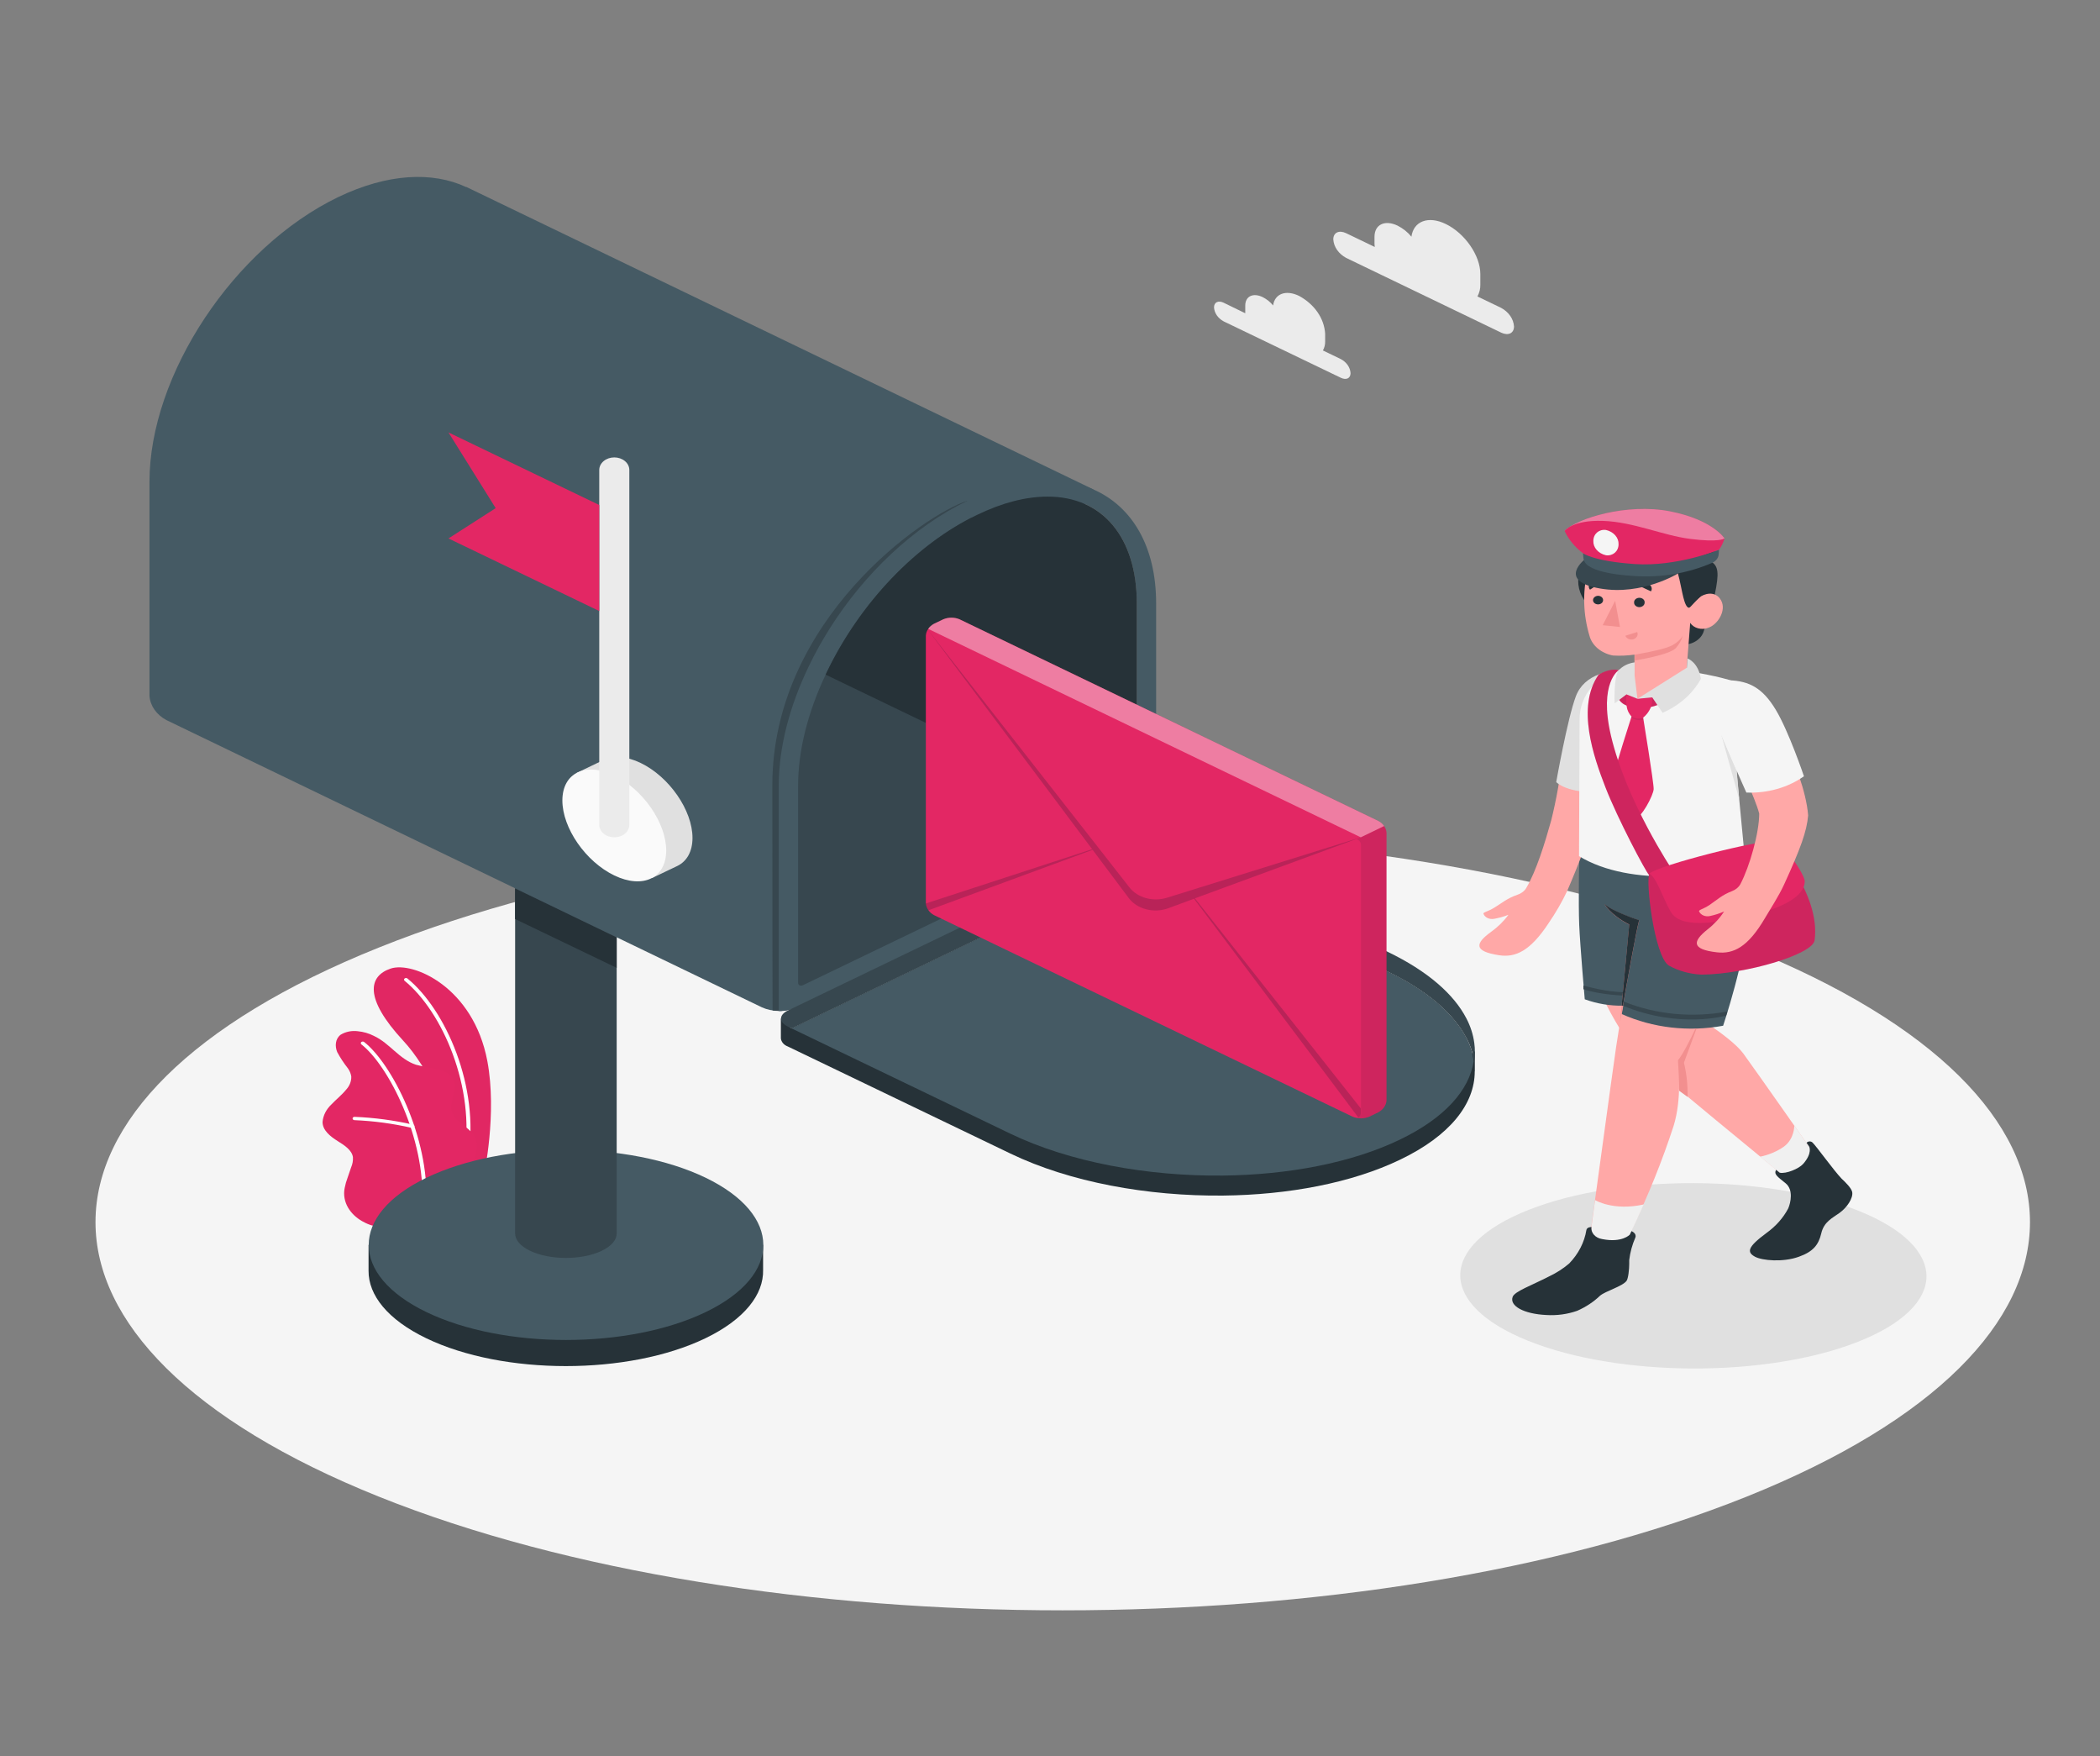 <svg width="500" height="418" viewBox="0 0 500 418" fill="none" xmlns="http://www.w3.org/2000/svg">
<rect x="0" y="0" width="500" height="418" fill="#808080" stroke="none"/>
<path d="M90.189 356.258C180.12 392.351 325.94 392.351 415.88 356.258C505.82 320.164 505.81 261.654 415.88 225.561C325.95 189.468 180.12 189.468 90.189 225.561C0.26 261.654 0.25 320.164 90.189 356.258Z" fill="#F5F5F5"/>
<path d="M442.36 319.406C420.65 327.962 385.51 327.862 363.87 319.18C342.23 310.499 342.29 296.539 364 287.982C385.71 279.426 420.85 279.534 442.49 288.208C464.13 296.881 464.07 310.833 442.36 319.406Z" fill="#E0E0E0"/>
<path d="M320.51 55.51L327.32 58.788C327.32 58.538 327.26 58.287 327.26 58.037V56.369C327.26 53.442 329.73 52.249 332.77 53.717C334.078 54.386 335.196 55.282 336.05 56.344C336.55 52.666 340.05 51.291 344.22 53.317C348.77 55.51 352.46 60.822 352.46 65.218V67.719C352.489 68.701 352.253 69.676 351.77 70.571L357.42 73.29C358.311 73.775 359.052 74.427 359.583 75.195C360.115 75.963 360.422 76.825 360.48 77.71C360.48 79.328 359.11 79.987 357.42 79.178L320.51 61.39C319.619 60.907 318.878 60.256 318.346 59.49C317.814 58.723 317.507 57.862 317.45 56.978C317.45 55.36 318.82 54.701 320.51 55.51Z" fill="#EBEBEB"/>
<path d="M291.35 72.064L296.49 74.566C296.49 74.374 296.49 74.183 296.49 73.999V72.731C296.49 70.522 298.35 69.621 300.65 70.73C301.636 71.235 302.478 71.912 303.12 72.715C303.5 69.938 306.12 68.904 309.29 70.43C311.102 71.412 312.609 72.738 313.69 74.299C314.771 75.86 315.395 77.612 315.51 79.411V81.271C315.533 82.013 315.352 82.749 314.98 83.423L319.25 85.483C319.924 85.846 320.485 86.338 320.887 86.918C321.288 87.498 321.519 88.15 321.56 88.818C321.56 90.044 320.56 90.545 319.25 89.927L291.35 76.501C290.678 76.135 290.12 75.642 289.721 75.063C289.321 74.483 289.091 73.833 289.05 73.165C289.05 71.948 290.08 71.447 291.35 72.064Z" fill="#EBEBEB"/>
<path d="M108.6 282.879L115.22 279.726C115.22 279.726 118.4 265.115 116.03 252.556C112.68 234.893 98.27 228.805 93.03 230.556C87.79 232.308 86.56 237.545 96.03 247.753C101.6 253.765 108.77 266.491 108.6 282.879Z" fill="#E32764"/>
<g opacity="0.1">
<path opacity="0.1" d="M108.6 282.879L115.22 279.726C115.22 279.726 118.4 265.115 116.03 252.556C112.68 234.893 98.27 228.805 93.03 230.556C87.79 232.308 86.56 237.545 96.03 247.753C101.6 253.765 108.77 266.491 108.6 282.879Z" fill="#101828"/>
</g>
<path d="M110.999 275.865H110.929C110.806 275.85 110.695 275.796 110.62 275.713C110.545 275.63 110.512 275.526 110.529 275.423C113.269 258.886 105.299 240.781 96.34 233.475C96.251 233.402 96.2 233.303 96.199 233.199C96.198 233.095 96.247 232.995 96.335 232.921C96.422 232.847 96.541 232.805 96.666 232.804C96.791 232.803 96.911 232.844 96.999 232.916C106.119 240.347 114.249 258.769 111.469 275.531C111.451 275.624 111.393 275.708 111.307 275.769C111.221 275.83 111.112 275.864 110.999 275.865Z" fill="white"/>
<path d="M90.21 291.743C89.21 292.244 87 291.143 86.21 290.684C84.794 289.877 83.651 288.78 82.89 287.499C82.034 286.047 81.744 284.408 82.06 282.812C82.22 281.964 82.457 281.128 82.77 280.31C83.05 279.476 83.32 278.692 83.6 277.883C83.941 277.102 84.087 276.27 84.03 275.44C83.77 273.772 82.03 272.629 80.41 271.629C78.64 270.519 76.79 269.06 76.8 267.067C76.935 265.521 77.677 264.056 78.91 262.897C80.05 261.696 81.41 260.629 82.44 259.353C83.252 258.463 83.675 257.368 83.64 256.251C83.533 255.567 83.261 254.909 82.84 254.316C81.866 253.083 81.013 251.786 80.29 250.438C79.71 249.045 79.8 247.311 81.1 246.31C81.684 245.95 82.348 245.691 83.054 245.548C83.76 245.404 84.493 245.38 85.21 245.476C86.554 245.608 87.848 245.984 89 246.577C92.8 248.336 95 252.089 99 253.44C100.597 253.856 102.223 254.188 103.87 254.433C104.692 254.562 105.473 254.834 106.162 255.231C106.851 255.627 107.432 256.139 107.87 256.734C109.35 259.194 106.61 262.23 107.65 264.84C108.57 267.159 111.26 268.043 112.78 270.128C113.396 271.048 113.641 272.109 113.48 273.155C113.352 274.923 112.833 276.656 111.95 278.267C110.971 279.873 109.848 281.414 108.59 282.879C108.53 282.929 90.37 291.66 90.21 291.743Z" fill="#E32764"/>
<path d="M100.999 286.956C100.937 286.955 100.875 286.944 100.818 286.923C100.761 286.901 100.709 286.871 100.666 286.833C100.623 286.795 100.59 286.75 100.568 286.701C100.547 286.652 100.537 286.6 100.539 286.548C101.319 270.903 92.479 253.632 86.049 248.611C86.004 248.576 85.968 248.533 85.942 248.486C85.917 248.439 85.903 248.387 85.901 248.336C85.899 248.284 85.909 248.232 85.931 248.183C85.953 248.135 85.987 248.09 86.029 248.053C86.072 248.015 86.123 247.985 86.18 247.963C86.237 247.942 86.298 247.93 86.36 247.929C86.422 247.927 86.484 247.936 86.543 247.954C86.601 247.973 86.654 248 86.699 248.036C93.259 253.156 102.279 270.711 101.489 286.581C101.487 286.633 101.472 286.683 101.446 286.73C101.42 286.777 101.383 286.819 101.338 286.854C101.292 286.888 101.239 286.915 101.181 286.933C101.123 286.951 101.061 286.959 100.999 286.956Z" fill="white"/>
<path d="M98.15 268.476H98.01C93.567 267.451 89.003 266.836 84.4 266.642C84.338 266.639 84.277 266.627 84.221 266.605C84.165 266.584 84.115 266.553 84.073 266.515C84.031 266.477 83.999 266.433 83.978 266.384C83.957 266.336 83.947 266.284 83.95 266.233C83.949 266.181 83.962 266.129 83.987 266.081C84.012 266.033 84.049 265.99 84.095 265.955C84.141 265.92 84.196 265.893 84.255 265.876C84.314 265.859 84.377 265.853 84.44 265.858C89.123 266.048 93.768 266.666 98.29 267.701C98.413 267.716 98.524 267.772 98.598 267.856C98.672 267.939 98.703 268.044 98.685 268.147C98.666 268.25 98.599 268.342 98.499 268.404C98.399 268.466 98.273 268.492 98.15 268.476Z" fill="white"/>
<path d="M87.75 302.493V296.347H89.57C91.69 292.761 95.65 289.383 101.5 286.573C119.85 277.733 149.6 277.733 167.95 286.573C173.81 289.383 177.77 292.761 179.89 296.347H181.69V302.293C181.84 308.131 177.27 314.077 167.95 318.563C149.6 327.395 119.85 327.395 101.5 318.563C92.29 314.127 87.71 308.306 87.75 302.493Z" fill="#263238"/>
<path d="M168 280.343C149.65 271.512 119.9 271.512 101.55 280.343C83.2 289.175 83.2 303.502 101.55 312.342C119.9 321.182 149.65 321.174 168 312.342C186.35 303.511 186.3 289.183 168 280.343Z" fill="#455A64"/>
<path d="M146.829 186.04V293.62C146.829 295.104 145.649 296.597 143.289 297.731C138.569 300.008 130.909 300.008 126.189 297.731C123.829 296.597 122.649 295.104 122.649 293.62V186.04H146.829Z" fill="#37474F"/>
<path d="M122.64 211.476V218.765L146.83 230.39V223.151L122.64 211.476Z" fill="#263238"/>
<path d="M260.32 116.497L258.26 119.941L236.11 156.969L225.6 174.565L190 234.059L186.08 240.614C185.847 240.614 185.617 240.614 185.39 240.614C183.993 240.628 182.615 240.341 181.39 239.78L39.59 171.396C38.427 170.765 37.459 169.914 36.764 168.913C36.069 167.912 35.667 166.788 35.59 165.633V114.679C35.59 89.202 55.7 58.871 80.53 46.912C92.34 41.25 103 40.791 111 44.535V44.486L260.32 116.497Z" fill="#455A64"/>
<path d="M230.37 119.191C220.37 122.285 183.89 147.395 183.89 186.932C183.89 220.174 183.94 237.428 183.95 240.53C184.435 240.6 184.927 240.637 185.42 240.639C185.653 240.639 185.883 240.639 186.11 240.639L190.03 234.084L225.6 174.59L236.11 157.002L238.52 152.974L230.37 119.191Z" fill="#37474F"/>
<path d="M273.36 198.858C272.941 199.404 272.376 199.861 271.71 200.192L271.3 200.409L189.42 239.83C188.403 240.291 187.275 240.556 186.12 240.606C185.886 240.606 185.656 240.606 185.43 240.606V186.899C185.43 177.726 188.05 167.952 192.55 158.603L196.55 160.555L225.55 174.532L270.62 196.214L272.93 197.324C273.098 197.385 273.246 197.478 273.364 197.596C273.481 197.713 273.564 197.852 273.605 198.001C273.647 198.15 273.647 198.305 273.604 198.454C273.561 198.603 273.478 198.741 273.36 198.858Z" fill="#37474F"/>
<path d="M260.32 116.505C252.38 113.028 241.88 113.637 230.37 119.191C217.46 125.387 205.81 136.595 197.63 149.488C195.737 152.467 194.037 155.53 192.54 158.662C188.04 168.01 185.42 177.792 185.42 186.958V240.664C185.653 240.664 185.883 240.664 186.11 240.664C187.266 240.614 188.393 240.349 189.41 239.888L271.29 200.468L271.7 200.251C272.326 199.877 272.882 199.427 273.35 198.916C274.504 197.731 275.176 196.271 275.27 194.747V143.667C275.28 130.015 269.5 120.525 260.32 116.505ZM269.48 196.815L191.23 234.493C190.57 234.81 190.03 234.551 190.03 233.917V186.933C190.03 178.735 192.3 169.645 196.58 160.588C196.649 160.412 196.73 160.24 196.82 160.071C198.403 156.756 200.223 153.523 202.27 150.389C210.22 138.138 221.09 128.072 232.68 122.518C238.63 119.641 244.27 118.19 249.43 118.19C252.502 118.16 255.536 118.764 258.26 119.95C266.09 123.427 270.67 131.875 270.67 143.667V195.147C270.638 195.482 270.514 195.807 270.307 196.096C270.101 196.385 269.818 196.631 269.48 196.815Z" fill="#455A64"/>
<path d="M351.15 255V250.305H350.62V250.972C350.279 249.667 349.787 248.394 349.15 247.169C346.15 241.415 339.96 235.894 330.44 231.324L277.49 205.83C276.251 205.305 274.88 205.031 273.49 205.031C272.1 205.031 270.729 205.305 269.49 205.83L188.49 244.809C187.482 244.143 186.614 243.343 185.92 242.44V247.177C185.965 247.592 186.142 247.988 186.432 248.327C186.722 248.665 187.115 248.934 187.57 249.104L240.57 274.589C254.74 281.419 273.27 284.772 291.22 284.597C306.75 284.43 321.85 281.594 333.36 276.049C345.26 270.344 351.13 262.772 351.13 255.041L351.15 255Z" fill="#263238"/>
<path d="M349.15 247.169C346.15 241.415 339.96 235.894 330.44 231.324L277.49 205.83C276.251 205.305 274.88 205.031 273.49 205.031C272.1 205.031 270.73 205.305 269.49 205.83L188.49 244.809L240.49 269.827C254.66 276.657 273.19 280.01 291.14 279.835C306.67 279.66 321.77 276.832 333.28 271.287C343.96 266.158 349.8 259.536 350.87 252.64C350.618 250.756 350.039 248.913 349.15 247.169Z" fill="#455A64"/>
<path d="M351 252.631C350.718 250.747 350.109 248.906 349.19 247.169C346.19 241.415 340 235.894 330.48 231.324L277.53 205.83C276.291 205.305 274.92 205.031 273.53 205.031C272.14 205.031 270.769 205.305 269.53 205.83L188.53 244.809L187.61 244.375C185.41 243.308 185.41 241.59 187.61 240.531L269.49 201.101C270.729 200.576 272.1 200.302 273.49 200.302C274.88 200.302 276.251 200.576 277.49 201.101L330.44 226.595C339.96 231.182 346.19 236.703 349.15 242.44C350.123 244.296 350.753 246.265 351.02 248.278C351.22 249.725 351.214 251.186 351 252.631Z" fill="#37474F"/>
<path d="M270.67 143.667V196.273L196.58 160.588C196.65 160.413 196.73 160.24 196.82 160.071C204.76 143.517 218.16 129.482 232.68 122.543C238.63 119.666 244.27 118.215 249.43 118.215C262.53 118.19 270.67 127.947 270.67 143.667Z" fill="#263238"/>
<path d="M137.27 184.005L143.79 180.87H143.84C146.07 179.819 149.14 179.977 152.53 181.612C159.35 184.898 164.88 192.887 164.88 199.458C164.88 202.736 163.5 205.046 161.28 206.13L155.22 209.024L154.12 207.498C152.876 207.266 151.683 206.878 150.58 206.347C143.76 203.061 138.22 195.072 138.22 188.5C138.222 187.615 138.353 186.733 138.61 185.873L137.27 184.005Z" fill="#E0E0E0"/>
<path d="M146.259 184.598C153.079 187.883 158.619 195.873 158.619 202.444C158.619 209.016 153.079 211.676 146.259 208.39C139.439 205.104 133.899 197.115 133.899 190.544C133.899 183.972 139.429 181.312 146.259 184.598Z" fill="#FAFAFA"/>
<path d="M146.26 199.317C145.31 199.317 144.4 199.002 143.728 198.442C143.057 197.882 142.68 197.123 142.68 196.331V111.869C142.68 111.077 143.057 110.317 143.728 109.757C144.4 109.198 145.31 108.883 146.26 108.883C147.209 108.883 148.12 109.198 148.791 109.757C149.463 110.317 149.84 111.077 149.84 111.869V196.339C149.837 197.13 149.459 197.887 148.788 198.445C148.117 199.003 147.207 199.317 146.26 199.317Z" fill="#EBEBEB"/>
<path d="M142.68 120.216L106.78 102.937L118.02 120.959L106.78 128.172L142.68 145.452V120.216Z" fill="#E32764"/>
<path d="M330.119 198.232C330.083 197.669 329.888 197.121 329.549 196.632C329.21 196.144 328.737 195.729 328.169 195.422L228.479 147.42C227.877 147.165 227.21 147.032 226.534 147.032C225.859 147.032 225.192 147.165 224.589 147.42L222.389 148.479C221.82 148.787 221.347 149.203 221.008 149.693C220.669 150.183 220.474 150.733 220.439 151.298V215.02C220.478 215.584 220.675 216.133 221.013 216.622C221.352 217.112 221.823 217.528 222.389 217.839L322.079 265.832C322.684 266.087 323.352 266.22 324.029 266.22C324.707 266.22 325.375 266.087 325.979 265.832L328.169 264.773C328.735 264.464 329.206 264.049 329.545 263.561C329.883 263.073 330.08 262.526 330.119 261.963V198.232Z" fill="#E32764"/>
<path opacity="0.4" d="M329.55 196.631L324 199.317L221 149.697C221.328 149.199 221.803 148.78 222.38 148.479L224.58 147.428C225.181 147.169 225.848 147.034 226.525 147.034C227.202 147.034 227.869 147.169 228.47 147.428L328.16 195.422C328.739 195.72 329.218 196.136 329.55 196.631Z" fill="white"/>
<path opacity="0.1" d="M330.12 198.232V261.954C330.085 262.519 329.89 263.069 329.551 263.559C329.212 264.049 328.739 264.465 328.17 264.773L326 265.832C325.827 265.912 325.647 265.979 325.46 266.032C325.2 266.105 324.932 266.155 324.66 266.183C324.147 266.24 323.627 266.226 323.12 266.141L322.74 266.057L322.51 265.982C322.657 266.034 322.815 266.061 322.975 266.061C323.135 266.061 323.293 266.034 323.44 265.982C323.647 265.867 323.813 265.707 323.919 265.519C324.025 265.331 324.067 265.122 324.04 264.915V201.168C324.061 200.88 323.976 200.593 323.798 200.346C323.619 200.099 323.355 199.903 323.04 199.783L324.04 199.291L329.57 196.631C329.912 197.117 330.102 197.668 330.12 198.232Z" fill="#101828"/>
<path opacity="0.2" d="M324 199.317L277.84 213.702C276.243 214.2 274.49 214.23 272.87 213.785C271.251 213.341 269.861 212.45 268.93 211.259L261.52 201.785L220.63 149.538L260.04 202.144L220.42 215.07C220.455 215.646 220.664 216.206 221.03 216.696L260.15 202.294L268.76 213.786C269.717 215.063 271.195 216.01 272.921 216.452C274.648 216.895 276.507 216.804 278.16 216.196L284.29 213.936L323.4 265.991C323.608 265.876 323.773 265.716 323.879 265.527C323.985 265.339 324.027 265.13 324 264.923V263.856L284.5 213.844L324 199.317Z" fill="#101828"/>
<path d="M434.87 278.542L433.16 276.432C433.16 276.432 418.16 254.999 415.08 250.788C412 246.576 400.9 240.088 400.9 240.088L402.07 200.659L376 203.82C375.79 208.523 376.67 226.503 380.75 235.51C383.001 240.628 385.848 245.549 389.25 250.204C390.47 251.955 426.94 281.744 426.94 281.744L428 282.712C428.702 283.383 429.664 283.827 430.719 283.967C431.773 284.107 432.853 283.935 433.77 283.479L433.86 283.429C434.764 282.887 435.376 282.072 435.565 281.158C435.754 280.244 435.504 279.304 434.87 278.542Z" fill="#FFA8A7"/>
<path d="M431.891 274.597L427.211 267.926C427.211 267.926 427.281 271.061 424.761 272.929C423.111 274.091 421.159 274.916 419.061 275.34L425.481 280.602C425.481 280.602 431.821 280.485 431.891 274.597Z" fill="#F0F0F0"/>
<path d="M441 283.746C440.79 282.77 439.38 281.419 438.47 280.56C436.64 278.65 432.42 272.788 431.61 272.037C431.53 271.936 431.421 271.852 431.293 271.795C431.164 271.737 431.021 271.707 430.875 271.707C430.73 271.707 430.586 271.737 430.458 271.795C430.33 271.852 430.22 271.936 430.14 272.037L430.75 272.913C430.75 272.913 431.62 274.464 429.3 277.082C428.3 278.2 425.25 279.484 423.73 279.151L422.89 278.467C422.26 279.543 423.28 280.135 425.16 281.678C427.04 283.22 426.36 286.281 425.77 287.649C424.582 289.915 422.794 291.928 420.54 293.536C416.04 296.872 415.87 298.073 417.87 299.157C419.57 300.075 424.56 300.517 428.3 299.157C431.72 297.94 433 296.313 433.64 293.57C434.28 290.826 436.28 289.942 438.01 288.699C439.74 287.457 441.27 285.214 441 283.746Z" fill="#263238"/>
<path d="M415.4 203.928L381.05 200.059H378.71C378.71 200.059 377.81 205.896 383.49 212.485C385.461 214.876 387.742 217.08 390.29 219.056C390.29 219.056 386.21 239.471 384.78 249.295C383.62 257.226 379.78 285.781 378.78 292.819C378.637 293.874 378.424 294.92 378.14 295.955L376.62 301.442L384.07 302.877L386.2 298.707C386.778 296.619 387.571 294.576 388.57 292.602C392.445 284.575 395.754 276.367 398.48 268.017C400.48 261.488 399.65 254.107 399.48 252.356C399.48 252.356 411.82 230.673 414.89 217.997C416.15 213.379 416.324 208.601 415.4 203.928Z" fill="#FFA8A7"/>
<path d="M378.71 293.553L379.78 285.672C379.78 285.672 384.12 288.324 391.37 286.706C390.27 289.208 388.96 292.01 387.54 294.954C387.54 294.954 383.89 298.532 380.93 297.673C377.97 296.814 378.71 293.553 378.71 293.553Z" fill="#F0F0F0"/>
<path d="M388.45 293.061L388.05 293.895C388.05 293.895 386.22 295.905 381.44 294.946C380.663 294.82 379.972 294.455 379.503 293.923C379.034 293.392 378.822 292.733 378.91 292.077C378.91 292.077 377.82 292.077 377.71 292.811C377.239 295.721 375.825 298.469 373.62 300.758C372.216 301.959 370.617 302.989 368.87 303.819C364.6 306.012 360.65 307.397 360.16 308.698C359.36 310.849 362.78 312.767 368.16 313.026C370.674 313.187 373.197 312.843 375.52 312.025C377.593 311.115 379.445 309.89 380.98 308.414C382.29 307.321 386.28 306.221 387.27 304.903C387.69 304.336 387.91 302.093 387.91 300.858V299.958C388.127 298.115 388.621 296.302 389.38 294.562C389.72 293.553 388.45 293.061 388.45 293.061Z" fill="#263238"/>
<path d="M376.001 203.82C376.001 203.82 375.791 215.128 376.001 220.115C376.211 225.102 377.321 237.87 377.321 237.87C380.207 238.932 383.337 239.453 386.491 239.396L386.141 241.389C393.526 244.695 402.088 245.68 410.271 244.166C410.271 244.166 415.571 228.43 416.391 217.33C417.211 206.23 415.471 203.928 415.471 203.928L376.001 203.82Z" fill="#455A64"/>
<path d="M386.6 238.412C394.267 241.503 402.963 242.335 411.27 240.772L410.97 241.756C410.97 241.756 399.84 244.975 386.42 239.396L386.6 238.412Z" fill="#37474F"/>
<path d="M377 234.584C377 234.584 382.56 236.252 387 236.169L386.85 237.003C386.85 237.003 381 236.844 377 235.468V234.584Z" fill="#37474F"/>
<path d="M385.74 243.274C385.74 243.274 389.43 221.967 390.29 219.09C390.29 219.09 383.95 217.063 382.01 215.203C382.01 215.203 383.39 217.797 387.92 220.107L385.74 243.274Z" fill="#F28F8F"/>
<path d="M382 215.162C382 215.162 383.38 217.755 387.91 220.065L386.1 239.388H386.41C387.52 233.117 389.65 221.183 390.28 219.039C390.29 219.048 384 217.021 382 215.162Z" fill="#263238"/>
<path d="M399.521 252.372C400.521 251.23 402.521 247.369 403.701 244.817H403.941L400.941 252.956C401.581 255.638 401.869 258.37 401.801 261.104L399.801 259.645C399.881 258.419 399.521 252.372 399.521 252.372Z" fill="#F28F8F"/>
<path d="M379.84 194.93C384.84 180.978 383.84 169.161 384.84 165.542L371.97 180.553C371.423 185.496 370.545 190.41 369.34 195.272C367.85 200.609 365.82 207.256 363.39 211.392C362.949 212.122 362.202 212.692 361.29 212.993C358.86 213.827 357.74 214.861 355.79 216.062C354.26 217.005 353.1 217.13 353.2 217.513C353.365 217.945 353.719 218.309 354.192 218.532C354.665 218.755 355.222 218.82 355.75 218.714C356.928 218.507 358.072 218.185 359.16 217.755C358.043 219.29 356.638 220.667 355 221.833C351.28 224.535 350.74 226.445 356.94 227.387C360.82 227.971 364.34 226.42 368.75 219.698C370.432 217.245 371.903 214.695 373.15 212.068C376.09 205.229 378.32 199.15 379.84 194.93Z" fill="#FFA8A7"/>
<path d="M389.19 159.287C383.19 159.287 377.19 160.438 375.19 165.783C373.19 171.129 370.53 186.165 370.53 186.165C370.53 186.165 373.06 188.984 381.53 188.542L389.19 159.287Z" fill="#E0E0E0"/>
<path d="M401.58 159.662C405.81 160.496 410.71 161.23 414.8 162.923C417.65 164.099 413.48 183.772 413.48 183.772L415.4 203.903C409.76 208.991 388.21 211.309 375.96 203.795C375.96 203.795 376.07 176.4 376.09 171.196C376.11 165.992 379.61 159.737 389.19 159.295L401.58 159.662Z" fill="#F5F5F5"/>
<path d="M385.23 166.125C386.01 167.66 387.43 168.277 390.01 168.519C391.306 168.595 392.607 168.45 393.835 168.095C395.062 167.739 396.19 167.18 397.15 166.451L393.94 163.782L389.87 166.342L389.52 163.499L385.23 166.125Z" fill="#E32764"/>
<path opacity="0.1" d="M385.23 166.125C386.01 167.66 387.43 168.277 390.01 168.519C391.306 168.595 392.607 168.45 393.835 168.095C395.062 167.739 396.19 167.18 397.15 166.451L393.94 163.782L389.87 166.342L389.52 163.499L385.23 166.125Z" fill="#101828"/>
<path d="M413.5 183.413L409.82 174.848L414.09 190.235L413.5 183.413Z" fill="#E0E0E0"/>
<path d="M408.33 141.557L405.64 150.297C405.36 151.206 404.724 152.012 403.833 152.586C402.942 153.16 401.846 153.47 400.72 153.466H397.61L397.66 141.265L408.33 141.557Z" fill="#263238"/>
<path d="M398.24 138.326C398.27 133.149 393.262 128.932 387.055 128.906C380.847 128.881 375.79 133.057 375.76 138.234C375.73 143.411 380.737 147.628 386.945 147.653C393.153 147.679 398.209 143.502 398.24 138.326Z" fill="#263238"/>
<path d="M404.38 133.009C405.026 132.947 405.681 133.008 406.294 133.189C406.908 133.369 407.464 133.664 407.92 134.052C409.43 135.353 409.11 137.746 407.92 143.225L403.22 143.659L404.38 133.009Z" fill="#263238"/>
<path d="M402.14 143.692C402.83 144.042 403.83 142.925 404.7 142.174C405.57 141.424 408.37 140.415 409.76 142.875C411.15 145.335 408.93 148.713 406.76 149.421C405.999 149.732 405.123 149.785 404.315 149.569C403.508 149.353 402.833 148.885 402.43 148.262L401.55 159.662C401.55 159.662 396.55 165.6 389.84 166.334C388.31 163.565 386.94 161.58 389.16 159.312V155.826C387.467 156.073 385.744 156.143 384.03 156.035C382.665 155.775 381.415 155.198 380.428 154.37C379.44 153.541 378.754 152.496 378.45 151.356C376.945 146.318 376.781 141.066 377.97 135.97C379.8 127.288 391.48 127.172 398.06 130.649C404.64 134.127 402.14 143.692 402.14 143.692Z" fill="#FFA8A7"/>
<path d="M402.14 144.668C402.49 144.668 403.83 142.833 404.7 142.166C405.9 141.265 404.38 132.993 404.38 132.993C403.8 126.221 391.83 125.671 388.52 125.487C380.94 125.012 375.77 128.498 377.81 132.918C379.18 134.919 381.97 135.478 384.6 135.753C389.06 136.22 396.66 134.244 397.6 134.135C398.9 133.993 399.17 135.044 399.86 137.896C400.47 140.398 401 144.643 402.14 144.668Z" fill="#263238"/>
<path d="M404.38 133.651L408.6 131.767C408.466 131.529 408.276 131.317 408.041 131.143C407.806 130.969 407.531 130.836 407.233 130.753C406.935 130.669 406.62 130.637 406.306 130.658C405.993 130.679 405.688 130.752 405.41 130.874C404.84 131.136 404.415 131.571 404.222 132.089C404.03 132.607 404.087 133.167 404.38 133.651Z" fill="#263238"/>
<path d="M389.22 155.834C389.22 155.834 395.47 154.809 397.66 153.841C398.939 153.278 399.985 152.406 400.66 151.339C400.352 152.404 399.787 153.406 399 154.283C397.4 155.951 389.25 157.219 389.25 157.219L389.22 155.834Z" fill="#F28F8F"/>
<path d="M389.07 143.442C389.066 143.582 389.096 143.721 389.156 143.851C389.217 143.981 389.308 144.1 389.425 144.201C389.541 144.302 389.68 144.383 389.834 144.438C389.987 144.494 390.153 144.524 390.32 144.526C390.659 144.519 390.981 144.402 391.217 144.199C391.453 143.996 391.583 143.724 391.58 143.442C391.596 143.297 391.575 143.15 391.519 143.012C391.463 142.874 391.373 142.747 391.255 142.639C391.137 142.532 390.994 142.446 390.833 142.387C390.673 142.328 390.5 142.298 390.325 142.298C390.151 142.298 389.978 142.328 389.817 142.387C389.657 142.446 389.514 142.532 389.396 142.639C389.278 142.747 389.188 142.874 389.132 143.012C389.076 143.15 389.055 143.297 389.07 143.442Z" fill="#263238"/>
<path d="M390.41 139.522L393.09 140.765C393.282 140.459 393.325 140.104 393.209 139.773C393.094 139.441 392.829 139.16 392.47 138.989C392.294 138.908 392.099 138.858 391.899 138.841C391.699 138.824 391.497 138.841 391.304 138.891C391.112 138.941 390.934 139.022 390.78 139.131C390.627 139.239 390.501 139.372 390.41 139.522Z" fill="#263238"/>
<path d="M389.81 150.447L387 151.331C387.055 151.495 387.15 151.647 387.279 151.778C387.408 151.91 387.568 152.018 387.748 152.097C387.929 152.175 388.127 152.221 388.331 152.233C388.534 152.245 388.738 152.222 388.93 152.165C389.315 152.03 389.623 151.775 389.787 151.455C389.951 151.134 389.959 150.773 389.81 150.447Z" fill="#F28F8F"/>
<path d="M378.57 140.365L381.02 138.797C380.906 138.659 380.759 138.542 380.589 138.454C380.419 138.365 380.229 138.306 380.031 138.28C379.833 138.254 379.63 138.262 379.436 138.304C379.241 138.345 379.059 138.419 378.9 138.522C378.572 138.735 378.355 139.045 378.293 139.388C378.232 139.731 378.331 140.081 378.57 140.365Z" fill="#263238"/>
<path d="M379.29 142.866C379.29 142.998 379.321 143.128 379.381 143.249C379.442 143.371 379.53 143.481 379.642 143.574C379.753 143.667 379.885 143.741 380.031 143.791C380.176 143.841 380.332 143.867 380.49 143.867C380.648 143.867 380.804 143.841 380.949 143.791C381.095 143.741 381.227 143.667 381.339 143.574C381.45 143.481 381.538 143.371 381.599 143.249C381.659 143.128 381.69 142.998 381.69 142.866C381.695 142.733 381.669 142.599 381.612 142.474C381.554 142.349 381.468 142.234 381.357 142.137C381.246 142.04 381.113 141.962 380.966 141.909C380.819 141.855 380.661 141.826 380.5 141.824C380.175 141.831 379.865 141.944 379.639 142.139C379.413 142.334 379.287 142.595 379.29 142.866Z" fill="#263238"/>
<path d="M384.56 143.025L385.71 149.246L381.59 148.829L384.56 143.025Z" fill="#F28F8F"/>
<path d="M387.26 165.292C387.17 166.258 387.187 167.23 387.31 168.194C387.433 169.06 387.829 169.883 388.46 170.579C388.867 170.797 389.329 170.934 389.809 170.977C390.29 171.02 390.777 170.97 391.23 170.829C391.987 170.204 392.572 169.449 392.945 168.617C393.318 167.784 393.47 166.895 393.39 166.009L389.87 166.342L387.26 165.292Z" fill="#E32764"/>
<path d="M388.46 170.579C388.46 170.579 384.3 183.421 384.14 184.973C383.98 186.524 387.6 194.797 389.19 194.838C390.78 194.88 393.68 189.251 393.73 187.833C393.78 186.415 391.23 170.829 391.23 170.829L388.46 170.579Z" fill="#E32764"/>
<path opacity="0.1" d="M391.23 170.829C390.783 170.995 390.291 171.059 389.804 171.015C389.318 170.971 388.854 170.821 388.46 170.579L388.38 170.804C388.781 171.083 389.257 171.277 389.767 171.368C390.278 171.46 390.807 171.446 391.31 171.329L391.23 170.829Z" fill="#101828"/>
<path d="M389.87 166.342L401.63 158.945L401.8 156.752C401.8 156.752 404.35 157.586 404.97 161.589C403.096 165.054 399.89 167.901 395.86 169.678L393.39 166.009L389.87 166.342Z" fill="#E0E0E0"/>
<path d="M389.2 157.677C387.661 157.875 386.278 158.57 385.35 159.612C384.17 161.28 384.44 167.426 384.44 167.426L387.26 165.291L389.87 166.342C389.62 164.282 389.19 160.805 389.19 160.805L389.2 157.677Z" fill="#E0E0E0"/>
<path d="M399.62 136.453C399.62 136.453 391.08 141.824 381.02 140.098C370.36 138.263 377.6 132.917 377.6 132.917L399.62 136.453Z" fill="#37474F"/>
<path d="M372.53 126.379C375.39 123.41 387.37 119.708 397.61 121.718C407.85 123.727 410.61 128.189 410.61 128.189C406.494 130.305 401.698 131.315 396.87 131.083C388.71 130.707 372.53 126.379 372.53 126.379Z" fill="#E32764"/>
<path opacity="0.4" d="M372.53 126.379C375.39 123.41 387.37 119.708 397.61 121.718C407.85 123.727 410.61 128.189 410.61 128.189C406.494 130.305 401.698 131.315 396.87 131.083C388.71 130.707 372.53 126.379 372.53 126.379Z" fill="white"/>
<path d="M409.29 130.874C409.882 130.039 410.317 129.134 410.58 128.189C410.58 128.189 409.37 129.165 402.43 128.281C395.85 127.447 389 124.253 381.69 123.994C374.38 123.736 372.53 126.379 372.53 126.379C373.463 128.413 374.96 130.234 376.9 131.691C376.9 131.691 380.15 135.361 388.71 135.544C397.27 135.728 409.29 130.874 409.29 130.874Z" fill="#E32764"/>
<path d="M385.37 129.565C385.37 131.233 384.01 132.392 382.37 132.175C381.481 131.971 380.701 131.522 380.156 130.901C379.612 130.281 379.335 129.525 379.37 128.756C379.37 127.088 380.73 125.929 382.37 126.154C383.258 126.357 384.038 126.804 384.583 127.424C385.128 128.043 385.405 128.798 385.37 129.565Z" fill="#F5F5F5"/>
<path d="M409.29 130.874L409.2 132.017C409.16 132.397 409.015 132.765 408.778 133.092C408.54 133.418 408.216 133.695 407.83 133.902C402.03 136.462 395.469 137.573 388.93 137.104C382.85 136.729 379.88 135.736 378.58 134.911C378.128 134.691 377.747 134.383 377.472 134.012C377.196 133.641 377.034 133.219 377 132.784L376.9 131.692C376.9 131.692 379.27 133.576 389.23 134.268C399.19 134.961 409.29 130.874 409.29 130.874Z" fill="#455A64"/>
<path d="M385.42 159.512C385.42 159.512 380.63 162.489 383.54 175.04C387.19 190.71 398.17 207.097 398.17 207.097C398.17 207.097 393.37 208.899 392.63 208.265C391.89 207.631 385.12 194.813 382.27 187.475C379.42 180.136 375.27 168.294 380.61 160.613C380.61 160.613 383.12 158.962 385.42 159.512Z" fill="#E32764"/>
<path opacity="0.1" d="M385.42 159.512C385.42 159.512 380.63 162.489 383.54 175.04C387.19 190.71 398.17 207.097 398.17 207.097C398.17 207.097 393.37 208.899 392.63 208.265C391.89 207.631 385.12 194.813 382.27 187.475C379.42 180.136 375.27 168.294 380.61 160.613C380.61 160.613 383.12 158.962 385.42 159.512Z" fill="#101828"/>
<path d="M422.16 200.334C422.16 200.334 393.77 206.689 392.75 207.956C391.73 209.224 393.83 227.612 397.35 229.847C399.692 231.139 402.407 231.882 405.21 231.999C415.8 231.882 431.56 227.196 432.04 223.851C433.61 212.86 422.16 200.334 422.16 200.334Z" fill="#E32764"/>
<path opacity="0.1" d="M422.16 200.334C422.16 200.334 393.77 206.689 392.75 207.956C391.73 209.224 393.83 227.612 397.35 229.847C399.692 231.139 402.407 231.882 405.21 231.999C415.8 231.882 431.56 227.196 432.04 223.851C433.61 212.86 422.16 200.334 422.16 200.334Z" fill="#101828"/>
<path d="M422.16 200.334C425.06 200.993 429.69 208.256 429.7 209.791C429.7 213.052 425.24 216.596 411.79 218.964C402.22 220.632 399.05 219.265 397.72 216.913C395.72 213.36 394.51 209.024 392.72 207.956C394.7 205.988 419.48 199.725 422.16 200.334Z" fill="#E32764"/>
<path d="M430.51 194.096C430.05 188.183 427.01 180.853 425.25 177.225L413.51 180.911C413.51 180.911 417.84 189.676 418.86 193.671C418.86 198.266 416.59 206.239 414.38 210.458C413.98 211.199 413.268 211.792 412.38 212.126C410 213.044 408.93 214.128 407.05 215.404C405.57 216.404 404.42 216.571 404.54 216.946C404.729 217.373 405.104 217.723 405.59 217.927C406.077 218.132 406.638 218.175 407.16 218.047C408.322 217.799 409.443 217.435 410.5 216.963C409.482 218.548 408.161 219.984 406.59 221.216C403.02 224.052 402.59 225.986 408.82 226.695C412.73 227.137 416.17 225.461 420.21 218.581C421.38 216.596 423.57 213.21 424.76 210.6C428.7 201.994 430.18 197.932 430.51 194.096Z" fill="#FFA8A7"/>
<path d="M411.72 161.931C416.48 162.122 419.65 163.732 422.79 168.936C425.93 174.14 429.51 184.781 429.51 184.781C425.699 187.483 420.795 188.87 415.8 188.659C415.8 188.659 409.69 175.049 408.65 171.821C407.53 168.285 408.54 163.132 411.72 161.931Z" fill="#F5F5F5"/>
</svg>
